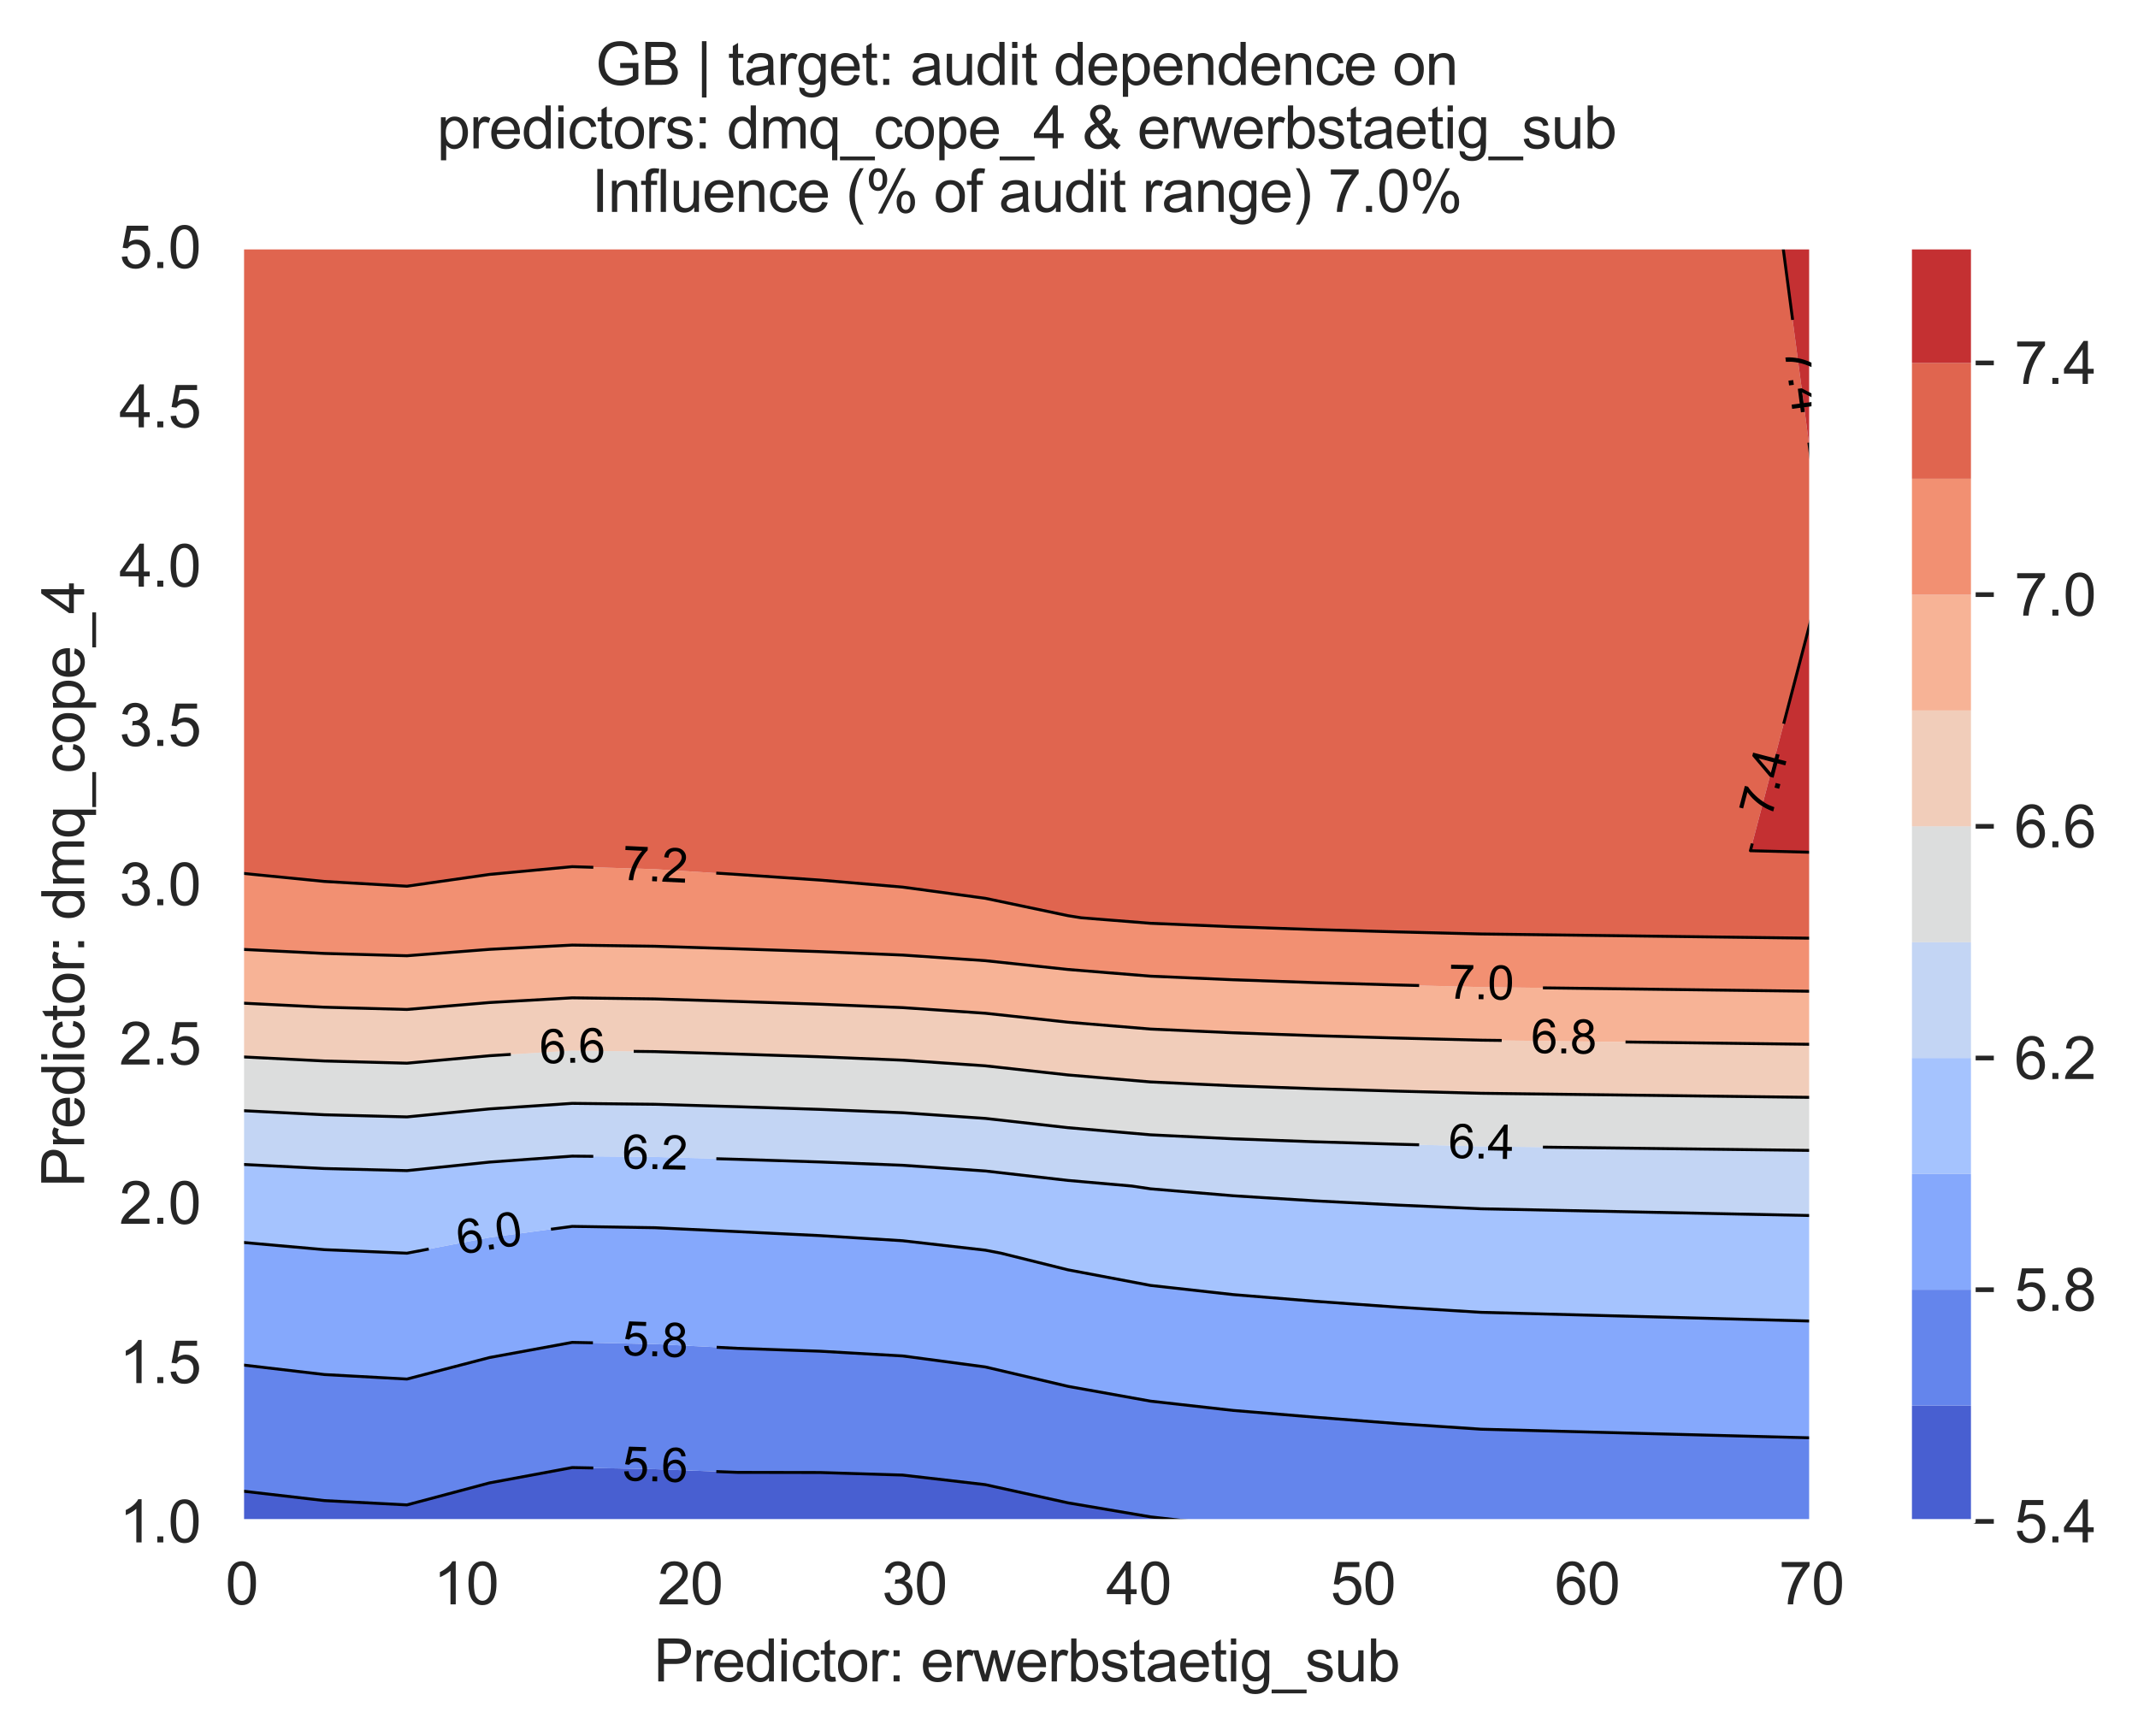 <?xml version="1.0" encoding="utf-8" standalone="no"?>
<!DOCTYPE svg PUBLIC "-//W3C//DTD SVG 1.1//EN"
  "http://www.w3.org/Graphics/SVG/1.1/DTD/svg11.dtd">
<svg xmlns:xlink="http://www.w3.org/1999/xlink" width="364.797pt" height="296.208pt" viewBox="0 0 364.797 296.208" xmlns="http://www.w3.org/2000/svg" version="1.1">
 <defs>
  <style type="text/css">*{stroke-linejoin: round; stroke-linecap: butt}</style>
 </defs>
 <g id="figure_1">
  <g id="patch_1">
   <path d="M 0 296.208 
L 364.797 296.208 
L 364.797 0 
L 0 0 
z
" style="fill: #ffffff"/>
  </g>
  <g id="axes_1">
   <g id="patch_2">
    <path d="M 41.245 259.6 
L 309.085 259.6 
L 309.085 42.16 
L 41.245 42.16 
z
" style="fill: #eaeaf2"/>
   </g>
   <g id="matplotlib.axis_1">
    <g id="xtick_1">
     <g id="line2d_1">
      <path d="M 41.245 259.6 
L 41.245 42.16 
" clip-path="url(#p0e43668c36)" style="fill: none; stroke: #ffffff; stroke-width: 0.8; stroke-linecap: round"/>
     </g>
     <g id="text_1">
      <!-- 0 -->
      <g style="fill: #262626" transform="translate(38.465 273.758)scale(0.1 -0.1)">
       <defs>
        <path id="ArialMT-30" d="M 266 2259 
Q 266 3072 433 3567 
Q 600 4063 929 4331 
Q 1259 4600 1759 4600 
Q 2128 4600 2406 4451 
Q 2684 4303 2865 4023 
Q 3047 3744 3150 3342 
Q 3253 2941 3253 2259 
Q 3253 1453 3087 958 
Q 2922 463 2592 192 
Q 2263 -78 1759 -78 
Q 1097 -78 719 397 
Q 266 969 266 2259 
z
M 844 2259 
Q 844 1131 1108 757 
Q 1372 384 1759 384 
Q 2147 384 2411 759 
Q 2675 1134 2675 2259 
Q 2675 3391 2411 3762 
Q 2147 4134 1753 4134 
Q 1366 4134 1134 3806 
Q 844 3388 844 2259 
z
" transform="scale(0.016)"/>
       </defs>
       <use xlink:href="#ArialMT-30"/>
      </g>
     </g>
    </g>
    <g id="xtick_2">
     <g id="line2d_2">
      <path d="M 79.508 259.6 
L 79.508 42.16 
" clip-path="url(#p0e43668c36)" style="fill: none; stroke: #ffffff; stroke-width: 0.8; stroke-linecap: round"/>
     </g>
     <g id="text_2">
      <!-- 10 -->
      <g style="fill: #262626" transform="translate(73.947 273.758)scale(0.1 -0.1)">
       <defs>
        <path id="ArialMT-31" d="M 2384 0 
L 1822 0 
L 1822 3584 
Q 1619 3391 1289 3197 
Q 959 3003 697 2906 
L 697 3450 
Q 1169 3672 1522 3987 
Q 1875 4303 2022 4600 
L 2384 4600 
L 2384 0 
z
" transform="scale(0.016)"/>
       </defs>
       <use xlink:href="#ArialMT-31"/>
       <use xlink:href="#ArialMT-30" x="55.615"/>
      </g>
     </g>
    </g>
    <g id="xtick_3">
     <g id="line2d_3">
      <path d="M 117.771 259.6 
L 117.771 42.16 
" clip-path="url(#p0e43668c36)" style="fill: none; stroke: #ffffff; stroke-width: 0.8; stroke-linecap: round"/>
     </g>
     <g id="text_3">
      <!-- 20 -->
      <g style="fill: #262626" transform="translate(112.21 273.758)scale(0.1 -0.1)">
       <defs>
        <path id="ArialMT-32" d="M 3222 541 
L 3222 0 
L 194 0 
Q 188 203 259 391 
Q 375 700 629 1000 
Q 884 1300 1366 1694 
Q 2113 2306 2375 2664 
Q 2638 3022 2638 3341 
Q 2638 3675 2398 3904 
Q 2159 4134 1775 4134 
Q 1369 4134 1125 3890 
Q 881 3647 878 3216 
L 300 3275 
Q 359 3922 746 4261 
Q 1134 4600 1788 4600 
Q 2447 4600 2831 4234 
Q 3216 3869 3216 3328 
Q 3216 3053 3103 2787 
Q 2991 2522 2730 2228 
Q 2469 1934 1863 1422 
Q 1356 997 1212 845 
Q 1069 694 975 541 
L 3222 541 
z
" transform="scale(0.016)"/>
       </defs>
       <use xlink:href="#ArialMT-32"/>
       <use xlink:href="#ArialMT-30" x="55.615"/>
      </g>
     </g>
    </g>
    <g id="xtick_4">
     <g id="line2d_4">
      <path d="M 156.034 259.6 
L 156.034 42.16 
" clip-path="url(#p0e43668c36)" style="fill: none; stroke: #ffffff; stroke-width: 0.8; stroke-linecap: round"/>
     </g>
     <g id="text_4">
      <!-- 30 -->
      <g style="fill: #262626" transform="translate(150.473 273.758)scale(0.1 -0.1)">
       <defs>
        <path id="ArialMT-33" d="M 269 1209 
L 831 1284 
Q 928 806 1161 595 
Q 1394 384 1728 384 
Q 2125 384 2398 659 
Q 2672 934 2672 1341 
Q 2672 1728 2419 1979 
Q 2166 2231 1775 2231 
Q 1616 2231 1378 2169 
L 1441 2663 
Q 1497 2656 1531 2656 
Q 1891 2656 2178 2843 
Q 2466 3031 2466 3422 
Q 2466 3731 2256 3934 
Q 2047 4138 1716 4138 
Q 1388 4138 1169 3931 
Q 950 3725 888 3313 
L 325 3413 
Q 428 3978 793 4289 
Q 1159 4600 1703 4600 
Q 2078 4600 2393 4439 
Q 2709 4278 2876 4000 
Q 3044 3722 3044 3409 
Q 3044 3113 2884 2869 
Q 2725 2625 2413 2481 
Q 2819 2388 3044 2092 
Q 3269 1797 3269 1353 
Q 3269 753 2831 336 
Q 2394 -81 1725 -81 
Q 1122 -81 723 278 
Q 325 638 269 1209 
z
" transform="scale(0.016)"/>
       </defs>
       <use xlink:href="#ArialMT-33"/>
       <use xlink:href="#ArialMT-30" x="55.615"/>
      </g>
     </g>
    </g>
    <g id="xtick_5">
     <g id="line2d_5">
      <path d="M 194.297 259.6 
L 194.297 42.16 
" clip-path="url(#p0e43668c36)" style="fill: none; stroke: #ffffff; stroke-width: 0.8; stroke-linecap: round"/>
     </g>
     <g id="text_5">
      <!-- 40 -->
      <g style="fill: #262626" transform="translate(188.736 273.758)scale(0.1 -0.1)">
       <defs>
        <path id="ArialMT-34" d="M 2069 0 
L 2069 1097 
L 81 1097 
L 81 1613 
L 2172 4581 
L 2631 4581 
L 2631 1613 
L 3250 1613 
L 3250 1097 
L 2631 1097 
L 2631 0 
L 2069 0 
z
M 2069 1613 
L 2069 3678 
L 634 1613 
L 2069 1613 
z
" transform="scale(0.016)"/>
       </defs>
       <use xlink:href="#ArialMT-34"/>
       <use xlink:href="#ArialMT-30" x="55.615"/>
      </g>
     </g>
    </g>
    <g id="xtick_6">
     <g id="line2d_6">
      <path d="M 232.56 259.6 
L 232.56 42.16 
" clip-path="url(#p0e43668c36)" style="fill: none; stroke: #ffffff; stroke-width: 0.8; stroke-linecap: round"/>
     </g>
     <g id="text_6">
      <!-- 50 -->
      <g style="fill: #262626" transform="translate(226.999 273.758)scale(0.1 -0.1)">
       <defs>
        <path id="ArialMT-35" d="M 266 1200 
L 856 1250 
Q 922 819 1161 601 
Q 1400 384 1738 384 
Q 2144 384 2425 690 
Q 2706 997 2706 1503 
Q 2706 1984 2436 2262 
Q 2166 2541 1728 2541 
Q 1456 2541 1237 2417 
Q 1019 2294 894 2097 
L 366 2166 
L 809 4519 
L 3088 4519 
L 3088 3981 
L 1259 3981 
L 1013 2750 
Q 1425 3038 1878 3038 
Q 2478 3038 2890 2622 
Q 3303 2206 3303 1553 
Q 3303 931 2941 478 
Q 2500 -78 1738 -78 
Q 1113 -78 717 272 
Q 322 622 266 1200 
z
" transform="scale(0.016)"/>
       </defs>
       <use xlink:href="#ArialMT-35"/>
       <use xlink:href="#ArialMT-30" x="55.615"/>
      </g>
     </g>
    </g>
    <g id="xtick_7">
     <g id="line2d_7">
      <path d="M 270.822 259.6 
L 270.822 42.16 
" clip-path="url(#p0e43668c36)" style="fill: none; stroke: #ffffff; stroke-width: 0.8; stroke-linecap: round"/>
     </g>
     <g id="text_7">
      <!-- 60 -->
      <g style="fill: #262626" transform="translate(265.262 273.758)scale(0.1 -0.1)">
       <defs>
        <path id="ArialMT-36" d="M 3184 3459 
L 2625 3416 
Q 2550 3747 2413 3897 
Q 2184 4138 1850 4138 
Q 1581 4138 1378 3988 
Q 1113 3794 959 3422 
Q 806 3050 800 2363 
Q 1003 2672 1297 2822 
Q 1591 2972 1913 2972 
Q 2475 2972 2870 2558 
Q 3266 2144 3266 1488 
Q 3266 1056 3080 686 
Q 2894 316 2569 119 
Q 2244 -78 1831 -78 
Q 1128 -78 684 439 
Q 241 956 241 2144 
Q 241 3472 731 4075 
Q 1159 4600 1884 4600 
Q 2425 4600 2770 4297 
Q 3116 3994 3184 3459 
z
M 888 1484 
Q 888 1194 1011 928 
Q 1134 663 1356 523 
Q 1578 384 1822 384 
Q 2178 384 2434 671 
Q 2691 959 2691 1453 
Q 2691 1928 2437 2201 
Q 2184 2475 1800 2475 
Q 1419 2475 1153 2201 
Q 888 1928 888 1484 
z
" transform="scale(0.016)"/>
       </defs>
       <use xlink:href="#ArialMT-36"/>
       <use xlink:href="#ArialMT-30" x="55.615"/>
      </g>
     </g>
    </g>
    <g id="xtick_8">
     <g id="line2d_8">
      <path d="M 309.085 259.6 
L 309.085 42.16 
" clip-path="url(#p0e43668c36)" style="fill: none; stroke: #ffffff; stroke-width: 0.8; stroke-linecap: round"/>
     </g>
     <g id="text_8">
      <!-- 70 -->
      <g style="fill: #262626" transform="translate(303.524 273.758)scale(0.1 -0.1)">
       <defs>
        <path id="ArialMT-37" d="M 303 3981 
L 303 4522 
L 3269 4522 
L 3269 4084 
Q 2831 3619 2401 2847 
Q 1972 2075 1738 1259 
Q 1569 684 1522 0 
L 944 0 
Q 953 541 1156 1306 
Q 1359 2072 1739 2783 
Q 2119 3494 2547 3981 
L 303 3981 
z
" transform="scale(0.016)"/>
       </defs>
       <use xlink:href="#ArialMT-37"/>
       <use xlink:href="#ArialMT-30" x="55.615"/>
      </g>
     </g>
    </g>
    <g id="text_9">
     <!-- Predictor: erwerbstaetig_sub -->
     <g style="fill: #262626" transform="translate(111.527 286.903)scale(0.1 -0.1)">
      <defs>
       <path id="ArialMT-50" d="M 494 0 
L 494 4581 
L 2222 4581 
Q 2678 4581 2919 4538 
Q 3256 4481 3484 4323 
Q 3713 4166 3852 3881 
Q 3991 3597 3991 3256 
Q 3991 2672 3619 2267 
Q 3247 1863 2275 1863 
L 1100 1863 
L 1100 0 
L 494 0 
z
M 1100 2403 
L 2284 2403 
Q 2872 2403 3119 2622 
Q 3366 2841 3366 3238 
Q 3366 3525 3220 3729 
Q 3075 3934 2838 4000 
Q 2684 4041 2272 4041 
L 1100 4041 
L 1100 2403 
z
" transform="scale(0.016)"/>
       <path id="ArialMT-72" d="M 416 0 
L 416 3319 
L 922 3319 
L 922 2816 
Q 1116 3169 1280 3281 
Q 1444 3394 1641 3394 
Q 1925 3394 2219 3213 
L 2025 2691 
Q 1819 2813 1613 2813 
Q 1428 2813 1281 2702 
Q 1134 2591 1072 2394 
Q 978 2094 978 1738 
L 978 0 
L 416 0 
z
" transform="scale(0.016)"/>
       <path id="ArialMT-65" d="M 2694 1069 
L 3275 997 
Q 3138 488 2766 206 
Q 2394 -75 1816 -75 
Q 1088 -75 661 373 
Q 234 822 234 1631 
Q 234 2469 665 2931 
Q 1097 3394 1784 3394 
Q 2450 3394 2872 2941 
Q 3294 2488 3294 1666 
Q 3294 1616 3291 1516 
L 816 1516 
Q 847 969 1125 678 
Q 1403 388 1819 388 
Q 2128 388 2347 550 
Q 2566 713 2694 1069 
z
M 847 1978 
L 2700 1978 
Q 2663 2397 2488 2606 
Q 2219 2931 1791 2931 
Q 1403 2931 1139 2672 
Q 875 2413 847 1978 
z
" transform="scale(0.016)"/>
       <path id="ArialMT-64" d="M 2575 0 
L 2575 419 
Q 2259 -75 1647 -75 
Q 1250 -75 917 144 
Q 584 363 401 755 
Q 219 1147 219 1656 
Q 219 2153 384 2558 
Q 550 2963 881 3178 
Q 1213 3394 1622 3394 
Q 1922 3394 2156 3267 
Q 2391 3141 2538 2938 
L 2538 4581 
L 3097 4581 
L 3097 0 
L 2575 0 
z
M 797 1656 
Q 797 1019 1065 703 
Q 1334 388 1700 388 
Q 2069 388 2326 689 
Q 2584 991 2584 1609 
Q 2584 2291 2321 2609 
Q 2059 2928 1675 2928 
Q 1300 2928 1048 2622 
Q 797 2316 797 1656 
z
" transform="scale(0.016)"/>
       <path id="ArialMT-69" d="M 425 3934 
L 425 4581 
L 988 4581 
L 988 3934 
L 425 3934 
z
M 425 0 
L 425 3319 
L 988 3319 
L 988 0 
L 425 0 
z
" transform="scale(0.016)"/>
       <path id="ArialMT-63" d="M 2588 1216 
L 3141 1144 
Q 3050 572 2676 248 
Q 2303 -75 1759 -75 
Q 1078 -75 664 370 
Q 250 816 250 1647 
Q 250 2184 428 2587 
Q 606 2991 970 3192 
Q 1334 3394 1763 3394 
Q 2303 3394 2647 3120 
Q 2991 2847 3088 2344 
L 2541 2259 
Q 2463 2594 2264 2762 
Q 2066 2931 1784 2931 
Q 1359 2931 1093 2626 
Q 828 2322 828 1663 
Q 828 994 1084 691 
Q 1341 388 1753 388 
Q 2084 388 2306 591 
Q 2528 794 2588 1216 
z
" transform="scale(0.016)"/>
       <path id="ArialMT-74" d="M 1650 503 
L 1731 6 
Q 1494 -44 1306 -44 
Q 1000 -44 831 53 
Q 663 150 594 308 
Q 525 466 525 972 
L 525 2881 
L 113 2881 
L 113 3319 
L 525 3319 
L 525 4141 
L 1084 4478 
L 1084 3319 
L 1650 3319 
L 1650 2881 
L 1084 2881 
L 1084 941 
Q 1084 700 1114 631 
Q 1144 563 1211 522 
Q 1278 481 1403 481 
Q 1497 481 1650 503 
z
" transform="scale(0.016)"/>
       <path id="ArialMT-6f" d="M 213 1659 
Q 213 2581 725 3025 
Q 1153 3394 1769 3394 
Q 2453 3394 2887 2945 
Q 3322 2497 3322 1706 
Q 3322 1066 3130 698 
Q 2938 331 2570 128 
Q 2203 -75 1769 -75 
Q 1072 -75 642 372 
Q 213 819 213 1659 
z
M 791 1659 
Q 791 1022 1069 705 
Q 1347 388 1769 388 
Q 2188 388 2466 706 
Q 2744 1025 2744 1678 
Q 2744 2294 2464 2611 
Q 2184 2928 1769 2928 
Q 1347 2928 1069 2612 
Q 791 2297 791 1659 
z
" transform="scale(0.016)"/>
       <path id="ArialMT-3a" d="M 578 2678 
L 578 3319 
L 1219 3319 
L 1219 2678 
L 578 2678 
z
M 578 0 
L 578 641 
L 1219 641 
L 1219 0 
L 578 0 
z
" transform="scale(0.016)"/>
       <path id="ArialMT-20" transform="scale(0.016)"/>
       <path id="ArialMT-77" d="M 1034 0 
L 19 3319 
L 600 3319 
L 1128 1403 
L 1325 691 
Q 1338 744 1497 1375 
L 2025 3319 
L 2603 3319 
L 3100 1394 
L 3266 759 
L 3456 1400 
L 4025 3319 
L 4572 3319 
L 3534 0 
L 2950 0 
L 2422 1988 
L 2294 2553 
L 1622 0 
L 1034 0 
z
" transform="scale(0.016)"/>
       <path id="ArialMT-62" d="M 941 0 
L 419 0 
L 419 4581 
L 981 4581 
L 981 2947 
Q 1338 3394 1891 3394 
Q 2197 3394 2470 3270 
Q 2744 3147 2920 2923 
Q 3097 2700 3197 2384 
Q 3297 2069 3297 1709 
Q 3297 856 2875 390 
Q 2453 -75 1863 -75 
Q 1275 -75 941 416 
L 941 0 
z
M 934 1684 
Q 934 1088 1097 822 
Q 1363 388 1816 388 
Q 2184 388 2453 708 
Q 2722 1028 2722 1663 
Q 2722 2313 2464 2622 
Q 2206 2931 1841 2931 
Q 1472 2931 1203 2611 
Q 934 2291 934 1684 
z
" transform="scale(0.016)"/>
       <path id="ArialMT-73" d="M 197 991 
L 753 1078 
Q 800 744 1014 566 
Q 1228 388 1613 388 
Q 2000 388 2187 545 
Q 2375 703 2375 916 
Q 2375 1106 2209 1216 
Q 2094 1291 1634 1406 
Q 1016 1563 777 1677 
Q 538 1791 414 1992 
Q 291 2194 291 2438 
Q 291 2659 392 2848 
Q 494 3038 669 3163 
Q 800 3259 1026 3326 
Q 1253 3394 1513 3394 
Q 1903 3394 2198 3281 
Q 2494 3169 2634 2976 
Q 2775 2784 2828 2463 
L 2278 2388 
Q 2241 2644 2061 2787 
Q 1881 2931 1553 2931 
Q 1166 2931 1000 2803 
Q 834 2675 834 2503 
Q 834 2394 903 2306 
Q 972 2216 1119 2156 
Q 1203 2125 1616 2013 
Q 2213 1853 2448 1751 
Q 2684 1650 2818 1456 
Q 2953 1263 2953 975 
Q 2953 694 2789 445 
Q 2625 197 2315 61 
Q 2006 -75 1616 -75 
Q 969 -75 630 194 
Q 291 463 197 991 
z
" transform="scale(0.016)"/>
       <path id="ArialMT-61" d="M 2588 409 
Q 2275 144 1986 34 
Q 1697 -75 1366 -75 
Q 819 -75 525 192 
Q 231 459 231 875 
Q 231 1119 342 1320 
Q 453 1522 633 1644 
Q 813 1766 1038 1828 
Q 1203 1872 1538 1913 
Q 2219 1994 2541 2106 
Q 2544 2222 2544 2253 
Q 2544 2597 2384 2738 
Q 2169 2928 1744 2928 
Q 1347 2928 1158 2789 
Q 969 2650 878 2297 
L 328 2372 
Q 403 2725 575 2942 
Q 747 3159 1072 3276 
Q 1397 3394 1825 3394 
Q 2250 3394 2515 3294 
Q 2781 3194 2906 3042 
Q 3031 2891 3081 2659 
Q 3109 2516 3109 2141 
L 3109 1391 
Q 3109 606 3145 398 
Q 3181 191 3288 0 
L 2700 0 
Q 2613 175 2588 409 
z
M 2541 1666 
Q 2234 1541 1622 1453 
Q 1275 1403 1131 1340 
Q 988 1278 909 1158 
Q 831 1038 831 891 
Q 831 666 1001 516 
Q 1172 366 1500 366 
Q 1825 366 2078 508 
Q 2331 650 2450 897 
Q 2541 1088 2541 1459 
L 2541 1666 
z
" transform="scale(0.016)"/>
       <path id="ArialMT-67" d="M 319 -275 
L 866 -356 
Q 900 -609 1056 -725 
Q 1266 -881 1628 -881 
Q 2019 -881 2231 -725 
Q 2444 -569 2519 -288 
Q 2563 -116 2559 434 
Q 2191 0 1641 0 
Q 956 0 581 494 
Q 206 988 206 1678 
Q 206 2153 378 2554 
Q 550 2956 876 3175 
Q 1203 3394 1644 3394 
Q 2231 3394 2613 2919 
L 2613 3319 
L 3131 3319 
L 3131 450 
Q 3131 -325 2973 -648 
Q 2816 -972 2473 -1159 
Q 2131 -1347 1631 -1347 
Q 1038 -1347 672 -1080 
Q 306 -813 319 -275 
z
M 784 1719 
Q 784 1066 1043 766 
Q 1303 466 1694 466 
Q 2081 466 2343 764 
Q 2606 1063 2606 1700 
Q 2606 2309 2336 2618 
Q 2066 2928 1684 2928 
Q 1309 2928 1046 2623 
Q 784 2319 784 1719 
z
" transform="scale(0.016)"/>
       <path id="ArialMT-5f" d="M -97 -1272 
L -97 -866 
L 3631 -866 
L 3631 -1272 
L -97 -1272 
z
" transform="scale(0.016)"/>
       <path id="ArialMT-75" d="M 2597 0 
L 2597 488 
Q 2209 -75 1544 -75 
Q 1250 -75 995 37 
Q 741 150 617 320 
Q 494 491 444 738 
Q 409 903 409 1263 
L 409 3319 
L 972 3319 
L 972 1478 
Q 972 1038 1006 884 
Q 1059 663 1231 536 
Q 1403 409 1656 409 
Q 1909 409 2131 539 
Q 2353 669 2445 892 
Q 2538 1116 2538 1541 
L 2538 3319 
L 3100 3319 
L 3100 0 
L 2597 0 
z
" transform="scale(0.016)"/>
      </defs>
      <use xlink:href="#ArialMT-50"/>
      <use xlink:href="#ArialMT-72" x="66.699"/>
      <use xlink:href="#ArialMT-65" x="100"/>
      <use xlink:href="#ArialMT-64" x="155.615"/>
      <use xlink:href="#ArialMT-69" x="211.23"/>
      <use xlink:href="#ArialMT-63" x="233.447"/>
      <use xlink:href="#ArialMT-74" x="283.447"/>
      <use xlink:href="#ArialMT-6f" x="311.23"/>
      <use xlink:href="#ArialMT-72" x="366.846"/>
      <use xlink:href="#ArialMT-3a" x="400.146"/>
      <use xlink:href="#ArialMT-20" x="427.93"/>
      <use xlink:href="#ArialMT-65" x="455.713"/>
      <use xlink:href="#ArialMT-72" x="511.328"/>
      <use xlink:href="#ArialMT-77" x="544.629"/>
      <use xlink:href="#ArialMT-65" x="616.846"/>
      <use xlink:href="#ArialMT-72" x="672.461"/>
      <use xlink:href="#ArialMT-62" x="705.762"/>
      <use xlink:href="#ArialMT-73" x="761.377"/>
      <use xlink:href="#ArialMT-74" x="811.377"/>
      <use xlink:href="#ArialMT-61" x="839.16"/>
      <use xlink:href="#ArialMT-65" x="894.775"/>
      <use xlink:href="#ArialMT-74" x="950.391"/>
      <use xlink:href="#ArialMT-69" x="978.174"/>
      <use xlink:href="#ArialMT-67" x="1000.391"/>
      <use xlink:href="#ArialMT-5f" x="1056.006"/>
      <use xlink:href="#ArialMT-73" x="1111.621"/>
      <use xlink:href="#ArialMT-75" x="1161.621"/>
      <use xlink:href="#ArialMT-62" x="1217.236"/>
     </g>
    </g>
   </g>
   <g id="matplotlib.axis_2">
    <g id="ytick_1">
     <g id="line2d_9">
      <path d="M 41.245 259.6 
L 309.085 259.6 
" clip-path="url(#p0e43668c36)" style="fill: none; stroke: #ffffff; stroke-width: 0.8; stroke-linecap: round"/>
     </g>
     <g id="text_10">
      <!-- 1.0 -->
      <g style="fill: #262626" transform="translate(20.345 263.179)scale(0.1 -0.1)">
       <defs>
        <path id="ArialMT-2e" d="M 581 0 
L 581 641 
L 1222 641 
L 1222 0 
L 581 0 
z
" transform="scale(0.016)"/>
       </defs>
       <use xlink:href="#ArialMT-31"/>
       <use xlink:href="#ArialMT-2e" x="55.615"/>
       <use xlink:href="#ArialMT-30" x="83.398"/>
      </g>
     </g>
    </g>
    <g id="ytick_2">
     <g id="line2d_10">
      <path d="M 41.245 232.42 
L 309.085 232.42 
" clip-path="url(#p0e43668c36)" style="fill: none; stroke: #ffffff; stroke-width: 0.8; stroke-linecap: round"/>
     </g>
     <g id="text_11">
      <!-- 1.5 -->
      <g style="fill: #262626" transform="translate(20.345 235.999)scale(0.1 -0.1)">
       <use xlink:href="#ArialMT-31"/>
       <use xlink:href="#ArialMT-2e" x="55.615"/>
       <use xlink:href="#ArialMT-35" x="83.398"/>
      </g>
     </g>
    </g>
    <g id="ytick_3">
     <g id="line2d_11">
      <path d="M 41.245 205.24 
L 309.085 205.24 
" clip-path="url(#p0e43668c36)" style="fill: none; stroke: #ffffff; stroke-width: 0.8; stroke-linecap: round"/>
     </g>
     <g id="text_12">
      <!-- 2.0 -->
      <g style="fill: #262626" transform="translate(20.345 208.819)scale(0.1 -0.1)">
       <use xlink:href="#ArialMT-32"/>
       <use xlink:href="#ArialMT-2e" x="55.615"/>
       <use xlink:href="#ArialMT-30" x="83.398"/>
      </g>
     </g>
    </g>
    <g id="ytick_4">
     <g id="line2d_12">
      <path d="M 41.245 178.06 
L 309.085 178.06 
" clip-path="url(#p0e43668c36)" style="fill: none; stroke: #ffffff; stroke-width: 0.8; stroke-linecap: round"/>
     </g>
     <g id="text_13">
      <!-- 2.5 -->
      <g style="fill: #262626" transform="translate(20.345 181.639)scale(0.1 -0.1)">
       <use xlink:href="#ArialMT-32"/>
       <use xlink:href="#ArialMT-2e" x="55.615"/>
       <use xlink:href="#ArialMT-35" x="83.398"/>
      </g>
     </g>
    </g>
    <g id="ytick_5">
     <g id="line2d_13">
      <path d="M 41.245 150.88 
L 309.085 150.88 
" clip-path="url(#p0e43668c36)" style="fill: none; stroke: #ffffff; stroke-width: 0.8; stroke-linecap: round"/>
     </g>
     <g id="text_14">
      <!-- 3.0 -->
      <g style="fill: #262626" transform="translate(20.345 154.459)scale(0.1 -0.1)">
       <use xlink:href="#ArialMT-33"/>
       <use xlink:href="#ArialMT-2e" x="55.615"/>
       <use xlink:href="#ArialMT-30" x="83.398"/>
      </g>
     </g>
    </g>
    <g id="ytick_6">
     <g id="line2d_14">
      <path d="M 41.245 123.7 
L 309.085 123.7 
" clip-path="url(#p0e43668c36)" style="fill: none; stroke: #ffffff; stroke-width: 0.8; stroke-linecap: round"/>
     </g>
     <g id="text_15">
      <!-- 3.5 -->
      <g style="fill: #262626" transform="translate(20.345 127.279)scale(0.1 -0.1)">
       <use xlink:href="#ArialMT-33"/>
       <use xlink:href="#ArialMT-2e" x="55.615"/>
       <use xlink:href="#ArialMT-35" x="83.398"/>
      </g>
     </g>
    </g>
    <g id="ytick_7">
     <g id="line2d_15">
      <path d="M 41.245 96.52 
L 309.085 96.52 
" clip-path="url(#p0e43668c36)" style="fill: none; stroke: #ffffff; stroke-width: 0.8; stroke-linecap: round"/>
     </g>
     <g id="text_16">
      <!-- 4.0 -->
      <g style="fill: #262626" transform="translate(20.345 100.099)scale(0.1 -0.1)">
       <use xlink:href="#ArialMT-34"/>
       <use xlink:href="#ArialMT-2e" x="55.615"/>
       <use xlink:href="#ArialMT-30" x="83.398"/>
      </g>
     </g>
    </g>
    <g id="ytick_8">
     <g id="line2d_16">
      <path d="M 41.245 69.34 
L 309.085 69.34 
" clip-path="url(#p0e43668c36)" style="fill: none; stroke: #ffffff; stroke-width: 0.8; stroke-linecap: round"/>
     </g>
     <g id="text_17">
      <!-- 4.5 -->
      <g style="fill: #262626" transform="translate(20.345 72.919)scale(0.1 -0.1)">
       <use xlink:href="#ArialMT-34"/>
       <use xlink:href="#ArialMT-2e" x="55.615"/>
       <use xlink:href="#ArialMT-35" x="83.398"/>
      </g>
     </g>
    </g>
    <g id="ytick_9">
     <g id="line2d_17">
      <path d="M 41.245 42.16 
L 309.085 42.16 
" clip-path="url(#p0e43668c36)" style="fill: none; stroke: #ffffff; stroke-width: 0.8; stroke-linecap: round"/>
     </g>
     <g id="text_18">
      <!-- 5.0 -->
      <g style="fill: #262626" transform="translate(20.345 45.739)scale(0.1 -0.1)">
       <use xlink:href="#ArialMT-35"/>
       <use xlink:href="#ArialMT-2e" x="55.615"/>
       <use xlink:href="#ArialMT-30" x="83.398"/>
      </g>
     </g>
    </g>
    <g id="text_19">
     <!-- Predictor: dmq_cope_4 -->
     <g style="fill: #262626" transform="translate(14.358 202.573)rotate(-90)scale(0.1 -0.1)">
      <defs>
       <path id="ArialMT-6d" d="M 422 0 
L 422 3319 
L 925 3319 
L 925 2853 
Q 1081 3097 1340 3245 
Q 1600 3394 1931 3394 
Q 2300 3394 2536 3241 
Q 2772 3088 2869 2813 
Q 3263 3394 3894 3394 
Q 4388 3394 4653 3120 
Q 4919 2847 4919 2278 
L 4919 0 
L 4359 0 
L 4359 2091 
Q 4359 2428 4304 2576 
Q 4250 2725 4106 2815 
Q 3963 2906 3769 2906 
Q 3419 2906 3187 2673 
Q 2956 2441 2956 1928 
L 2956 0 
L 2394 0 
L 2394 2156 
Q 2394 2531 2256 2718 
Q 2119 2906 1806 2906 
Q 1569 2906 1367 2781 
Q 1166 2656 1075 2415 
Q 984 2175 984 1722 
L 984 0 
L 422 0 
z
" transform="scale(0.016)"/>
       <path id="ArialMT-71" d="M 2538 -1272 
L 2538 353 
Q 2406 169 2170 47 
Q 1934 -75 1669 -75 
Q 1078 -75 651 397 
Q 225 869 225 1691 
Q 225 2191 398 2587 
Q 572 2984 901 3189 
Q 1231 3394 1625 3394 
Q 2241 3394 2594 2875 
L 2594 3319 
L 3100 3319 
L 3100 -1272 
L 2538 -1272 
z
M 803 1669 
Q 803 1028 1072 708 
Q 1341 388 1716 388 
Q 2075 388 2334 692 
Q 2594 997 2594 1619 
Q 2594 2281 2320 2615 
Q 2047 2950 1678 2950 
Q 1313 2950 1058 2639 
Q 803 2328 803 1669 
z
" transform="scale(0.016)"/>
       <path id="ArialMT-70" d="M 422 -1272 
L 422 3319 
L 934 3319 
L 934 2888 
Q 1116 3141 1344 3267 
Q 1572 3394 1897 3394 
Q 2322 3394 2647 3175 
Q 2972 2956 3137 2557 
Q 3303 2159 3303 1684 
Q 3303 1175 3120 767 
Q 2938 359 2589 142 
Q 2241 -75 1856 -75 
Q 1575 -75 1351 44 
Q 1128 163 984 344 
L 984 -1272 
L 422 -1272 
z
M 931 1641 
Q 931 1000 1190 694 
Q 1450 388 1819 388 
Q 2194 388 2461 705 
Q 2728 1022 2728 1688 
Q 2728 2322 2467 2637 
Q 2206 2953 1844 2953 
Q 1484 2953 1207 2617 
Q 931 2281 931 1641 
z
" transform="scale(0.016)"/>
      </defs>
      <use xlink:href="#ArialMT-50"/>
      <use xlink:href="#ArialMT-72" x="66.699"/>
      <use xlink:href="#ArialMT-65" x="100"/>
      <use xlink:href="#ArialMT-64" x="155.615"/>
      <use xlink:href="#ArialMT-69" x="211.23"/>
      <use xlink:href="#ArialMT-63" x="233.447"/>
      <use xlink:href="#ArialMT-74" x="283.447"/>
      <use xlink:href="#ArialMT-6f" x="311.23"/>
      <use xlink:href="#ArialMT-72" x="366.846"/>
      <use xlink:href="#ArialMT-3a" x="400.146"/>
      <use xlink:href="#ArialMT-20" x="427.93"/>
      <use xlink:href="#ArialMT-64" x="455.713"/>
      <use xlink:href="#ArialMT-6d" x="511.328"/>
      <use xlink:href="#ArialMT-71" x="594.629"/>
      <use xlink:href="#ArialMT-5f" x="650.244"/>
      <use xlink:href="#ArialMT-63" x="705.859"/>
      <use xlink:href="#ArialMT-6f" x="755.859"/>
      <use xlink:href="#ArialMT-70" x="811.475"/>
      <use xlink:href="#ArialMT-65" x="867.09"/>
      <use xlink:href="#ArialMT-5f" x="922.705"/>
      <use xlink:href="#ArialMT-34" x="978.32"/>
     </g>
    </g>
   </g>
   <g id="PathCollection_1">
    <path d="M 55.342 259.6 
L 69.439 259.6 
L 83.536 259.6 
L 97.633 259.6 
L 111.73 259.6 
L 125.826 259.6 
L 139.923 259.6 
L 154.02 259.6 
L 168.117 259.6 
L 182.214 259.6 
L 196.311 259.6 
L 203.139 259.6 
L 196.311 258.824 
L 182.214 256.431 
L 168.117 253.327 
L 154.02 251.693 
L 139.923 251.256 
L 125.826 251.231 
L 111.73 250.687 
L 97.633 250.41 
L 83.536 253.026 
L 69.439 256.781 
L 55.342 256.047 
L 41.245 254.413 
L 41.245 259.6 
z
" clip-path="url(#p0e43668c36)" style="fill: #485fd1"/>
   </g>
   <g id="PathCollection_2">
    <path d="M 55.342 256.047 
L 69.439 256.781 
L 83.536 253.026 
L 97.633 250.41 
L 111.73 250.687 
L 125.826 251.231 
L 139.923 251.256 
L 154.02 251.693 
L 168.117 253.327 
L 182.214 256.431 
L 196.311 258.824 
L 203.139 259.6 
L 210.407 259.6 
L 224.504 259.6 
L 238.601 259.6 
L 252.698 259.6 
L 266.795 259.6 
L 280.892 259.6 
L 294.988 259.6 
L 309.085 259.6 
L 309.085 248.156 
L 309.085 245.345 
L 294.988 244.975 
L 280.892 244.605 
L 266.795 244.234 
L 252.698 243.864 
L 238.601 242.923 
L 224.504 241.829 
L 210.407 240.663 
L 196.311 239.079 
L 183.109 236.712 
L 182.214 236.55 
L 168.117 233.244 
L 154.02 231.367 
L 139.923 230.558 
L 125.826 230.067 
L 111.73 229.341 
L 97.633 229.052 
L 83.536 231.634 
L 69.439 235.308 
L 55.342 234.539 
L 41.245 232.887 
L 41.245 236.712 
L 41.245 248.156 
L 41.245 254.413 
z
" clip-path="url(#p0e43668c36)" style="fill: #6485ec"/>
   </g>
   <g id="PathCollection_3">
    <path d="M 196.311 239.079 
L 210.407 240.663 
L 224.504 241.829 
L 238.601 242.923 
L 252.698 243.864 
L 266.795 244.234 
L 280.892 244.605 
L 294.988 244.975 
L 309.085 245.345 
L 309.085 236.712 
L 309.085 225.415 
L 303.53 225.268 
L 294.988 225.042 
L 280.892 224.669 
L 266.795 224.296 
L 252.698 223.923 
L 238.601 223.053 
L 224.504 222.049 
L 210.407 220.899 
L 196.311 219.335 
L 182.214 216.67 
L 170.758 213.823 
L 168.117 213.317 
L 154.02 211.709 
L 139.923 210.835 
L 125.826 210.15 
L 111.73 209.485 
L 97.633 209.259 
L 83.536 211.15 
L 69.487 213.823 
L 69.439 213.836 
L 69.223 213.823 
L 55.342 213.23 
L 41.245 211.981 
L 41.245 213.823 
L 41.245 225.268 
L 41.245 232.887 
L 55.342 234.539 
L 69.439 235.308 
L 83.536 231.634 
L 97.633 229.052 
L 111.73 229.341 
L 125.826 230.067 
L 139.923 230.558 
L 154.02 231.367 
L 168.117 233.244 
L 182.214 236.55 
L 183.109 236.712 
z
" clip-path="url(#p0e43668c36)" style="fill: #85a8fc"/>
   </g>
   <g id="PathCollection_4">
    <path d="M 309.085 225.415 
L 309.085 225.268 
L 309.085 213.823 
L 309.085 207.411 
L 294.988 207.122 
L 280.892 206.833 
L 266.795 206.544 
L 252.698 206.254 
L 238.601 205.628 
L 224.504 204.91 
L 210.407 204.035 
L 196.311 202.85 
L 193.153 202.379 
L 182.214 201.415 
L 168.117 199.807 
L 154.02 198.832 
L 139.923 198.269 
L 125.826 197.816 
L 111.73 197.412 
L 97.633 197.272 
L 83.536 198.288 
L 69.439 199.744 
L 55.342 199.388 
L 41.245 198.676 
L 41.245 202.379 
L 41.245 211.981 
L 55.342 213.23 
L 69.223 213.823 
L 69.439 213.836 
L 69.487 213.823 
L 83.536 211.15 
L 97.633 209.259 
L 111.73 209.485 
L 125.826 210.15 
L 139.923 210.835 
L 154.02 211.709 
L 168.117 213.317 
L 170.758 213.823 
L 182.214 216.67 
L 196.311 219.335 
L 210.407 220.899 
L 224.504 222.049 
L 238.601 223.053 
L 252.698 223.923 
L 266.795 224.296 
L 280.892 224.669 
L 294.988 225.042 
L 303.53 225.268 
z
" clip-path="url(#p0e43668c36)" style="fill: #a5c3fe"/>
   </g>
   <g id="PathCollection_5">
    <path d="M 196.311 202.85 
L 210.407 204.035 
L 224.504 204.91 
L 238.601 205.628 
L 252.698 206.254 
L 266.795 206.544 
L 280.892 206.833 
L 294.988 207.122 
L 309.085 207.411 
L 309.085 202.379 
L 309.085 196.298 
L 294.988 196.126 
L 280.892 195.953 
L 266.795 195.781 
L 252.698 195.608 
L 238.601 195.245 
L 224.504 194.828 
L 210.407 194.316 
L 196.311 193.635 
L 182.214 192.417 
L 169.009 190.935 
L 168.117 190.835 
L 154.02 189.865 
L 139.923 189.296 
L 125.826 188.837 
L 111.73 188.424 
L 97.633 188.269 
L 83.536 189.213 
L 69.439 190.578 
L 55.342 190.212 
L 41.245 189.504 
L 41.245 190.935 
L 41.245 198.676 
L 55.342 199.388 
L 69.439 199.744 
L 83.536 198.288 
L 97.633 197.272 
L 111.73 197.412 
L 125.826 197.816 
L 139.923 198.269 
L 154.02 198.832 
L 168.117 199.807 
L 182.214 201.415 
L 193.153 202.379 
z
" clip-path="url(#p0e43668c36)" style="fill: #c3d5f4"/>
   </g>
   <g id="PathCollection_6">
    <path d="M 182.214 192.417 
L 196.311 193.635 
L 210.407 194.316 
L 224.504 194.828 
L 238.601 195.245 
L 252.698 195.608 
L 266.795 195.781 
L 280.892 195.953 
L 294.988 196.126 
L 309.085 196.298 
L 309.085 190.935 
L 309.085 187.246 
L 294.988 187.071 
L 280.892 186.896 
L 266.795 186.722 
L 252.698 186.547 
L 238.601 186.188 
L 224.504 185.776 
L 210.407 185.27 
L 196.311 184.612 
L 182.214 183.418 
L 168.117 181.864 
L 154.02 180.898 
L 139.923 180.322 
L 125.826 179.858 
L 113.559 179.491 
L 111.73 179.436 
L 97.633 179.266 
L 93.977 179.491 
L 83.536 180.138 
L 69.439 181.412 
L 55.342 181.037 
L 41.245 180.331 
L 41.245 189.504 
L 55.342 190.212 
L 69.439 190.578 
L 83.536 189.213 
L 97.633 188.269 
L 111.73 188.424 
L 125.826 188.837 
L 139.923 189.296 
L 154.02 189.865 
L 168.117 190.835 
L 169.009 190.935 
z
" clip-path="url(#p0e43668c36)" style="fill: #dcdddd"/>
   </g>
   <g id="PathCollection_7">
    <path d="M 55.342 181.037 
L 69.439 181.412 
L 83.536 180.138 
L 93.977 179.491 
L 97.633 179.266 
L 111.73 179.436 
L 113.559 179.491 
L 125.826 179.858 
L 139.923 180.322 
L 154.02 180.898 
L 168.117 181.864 
L 182.214 183.418 
L 196.311 184.612 
L 210.407 185.27 
L 224.504 185.776 
L 238.601 186.188 
L 252.698 186.547 
L 266.795 186.722 
L 280.892 186.896 
L 294.988 187.071 
L 309.085 187.246 
L 309.085 179.491 
L 309.085 178.193 
L 294.988 178.016 
L 280.892 177.84 
L 266.795 177.663 
L 252.698 177.486 
L 238.601 177.13 
L 224.504 176.724 
L 210.407 176.225 
L 196.311 175.588 
L 182.214 174.419 
L 168.117 172.892 
L 154.02 171.931 
L 139.923 171.348 
L 125.826 170.88 
L 111.73 170.448 
L 97.633 170.263 
L 83.536 171.063 
L 69.439 172.246 
L 55.342 171.861 
L 41.245 171.159 
L 41.245 179.491 
L 41.245 180.331 
z
" clip-path="url(#p0e43668c36)" style="fill: #f1cdba"/>
   </g>
   <g id="PathCollection_8">
    <path d="M 55.342 171.861 
L 69.439 172.246 
L 83.536 171.063 
L 97.633 170.263 
L 111.73 170.448 
L 125.826 170.88 
L 139.923 171.348 
L 154.02 171.931 
L 168.117 172.892 
L 182.214 174.419 
L 196.311 175.588 
L 210.407 176.225 
L 224.504 176.724 
L 238.601 177.13 
L 252.698 177.486 
L 266.795 177.663 
L 280.892 177.84 
L 294.988 178.016 
L 309.085 178.193 
L 309.085 169.14 
L 294.988 168.962 
L 280.892 168.783 
L 266.795 168.604 
L 252.698 168.425 
L 238.601 168.073 
L 237.681 168.047 
L 224.504 167.671 
L 210.407 167.179 
L 196.311 166.565 
L 182.214 165.421 
L 168.117 163.92 
L 154.02 162.964 
L 139.923 162.375 
L 125.826 161.901 
L 111.73 161.46 
L 97.633 161.261 
L 83.536 161.988 
L 69.439 163.081 
L 55.342 162.686 
L 41.245 161.987 
L 41.245 168.047 
L 41.245 171.159 
z
" clip-path="url(#p0e43668c36)" style="fill: #f7b396"/>
   </g>
   <g id="PathCollection_9">
    <path d="M 238.601 168.073 
L 252.698 168.425 
L 266.795 168.604 
L 280.892 168.783 
L 294.988 168.962 
L 309.085 169.14 
L 309.085 168.047 
L 309.085 160.087 
L 294.988 159.907 
L 280.892 159.726 
L 266.795 159.545 
L 252.698 159.364 
L 238.601 159.015 
L 224.504 158.619 
L 210.407 158.134 
L 196.311 157.542 
L 184.486 156.602 
L 182.214 156.241 
L 168.117 153.28 
L 154.02 151.368 
L 139.923 150.171 
L 125.826 149.209 
L 111.73 148.307 
L 97.633 147.881 
L 83.536 149.201 
L 69.439 151.214 
L 55.342 150.401 
L 41.245 149.005 
L 41.245 156.602 
L 41.245 161.987 
L 55.342 162.686 
L 69.439 163.081 
L 83.536 161.988 
L 97.633 161.261 
L 111.73 161.46 
L 125.826 161.901 
L 139.923 162.375 
L 154.02 162.964 
L 168.117 163.92 
L 182.214 165.421 
L 196.311 166.565 
L 210.407 167.179 
L 224.504 167.671 
L 237.681 168.047 
z
" clip-path="url(#p0e43668c36)" style="fill: #f29072"/>
   </g>
   <g id="PathCollection_10">
    <path d="M 196.311 157.542 
L 210.407 158.134 
L 224.504 158.619 
L 238.601 159.015 
L 252.698 159.364 
L 266.795 159.545 
L 280.892 159.726 
L 294.988 159.907 
L 309.085 160.087 
L 309.085 156.602 
L 309.085 145.429 
L 298.665 145.158 
L 301.664 133.714 
L 304.664 122.27 
L 307.663 110.826 
L 309.085 105.397 
L 309.085 99.381 
L 309.085 87.937 
L 309.085 78.92 
L 308.764 76.493 
L 307.252 65.049 
L 305.739 53.605 
L 304.227 42.16 
L 294.988 42.16 
L 280.892 42.16 
L 266.795 42.16 
L 252.698 42.16 
L 238.601 42.16 
L 224.504 42.16 
L 210.407 42.16 
L 196.311 42.16 
L 182.214 42.16 
L 168.117 42.16 
L 154.02 42.16 
L 139.923 42.16 
L 125.826 42.16 
L 111.73 42.16 
L 97.633 42.16 
L 83.536 42.16 
L 69.439 42.16 
L 55.342 42.16 
L 41.245 42.16 
L 41.245 53.605 
L 41.245 65.049 
L 41.245 76.493 
L 41.245 87.937 
L 41.245 99.381 
L 41.245 110.826 
L 41.245 122.27 
L 41.245 133.714 
L 41.245 145.158 
L 41.245 149.005 
L 55.342 150.401 
L 69.439 151.214 
L 83.536 149.201 
L 97.633 147.881 
L 111.73 148.307 
L 125.826 149.209 
L 139.923 150.171 
L 154.02 151.368 
L 168.117 153.28 
L 182.214 156.241 
L 184.486 156.602 
z
" clip-path="url(#p0e43668c36)" style="fill: #e0654f"/>
   </g>
   <g id="PathCollection_11">
    <path d="M 309.085 145.429 
L 309.085 145.158 
L 309.085 133.714 
L 309.085 122.27 
L 309.085 110.826 
L 309.085 105.397 
L 307.663 110.826 
L 304.664 122.27 
L 301.664 133.714 
L 298.665 145.158 
z
" clip-path="url(#p0e43668c36)" style="fill: #c43032"/>
    <path d="M 309.085 78.92 
L 309.085 76.493 
L 309.085 65.049 
L 309.085 53.605 
L 309.085 42.16 
L 304.227 42.16 
L 305.739 53.605 
L 307.252 65.049 
L 308.764 76.493 
z
" clip-path="url(#p0e43668c36)" style="fill: #c43032"/>
   </g>
   <g id="PathCollection_12"/>
   <g id="PathCollection_13">
    <path d="M 41.245 254.413 
L 55.342 256.047 
L 69.439 256.781 
L 83.536 253.026 
L 97.633 250.41 
L 101.232 250.481 
" clip-path="url(#p0e43668c36)" style="fill: none; stroke: #000000; stroke-width: 0.5"/>
    <path d="M 122.222 251.092 
L 125.826 251.231 
L 139.923 251.256 
L 154.02 251.693 
L 168.117 253.327 
L 182.214 256.431 
L 196.311 258.824 
L 203.139 259.6 
" clip-path="url(#p0e43668c36)" style="fill: none; stroke: #000000; stroke-width: 0.5"/>
   </g>
   <g id="PathCollection_14">
    <path d="M 41.245 232.887 
L 55.342 234.539 
L 69.439 235.308 
L 83.536 231.634 
L 97.633 229.052 
L 101.169 229.124 
" clip-path="url(#p0e43668c36)" style="fill: none; stroke: #000000; stroke-width: 0.5"/>
    <path d="M 122.278 229.884 
L 125.826 230.067 
L 139.923 230.558 
L 154.02 231.367 
L 168.117 233.244 
L 182.214 236.55 
L 183.109 236.712 
L 196.311 239.079 
L 210.407 240.663 
L 224.504 241.829 
L 238.601 242.923 
L 252.698 243.864 
L 266.795 244.234 
L 280.892 244.605 
L 294.988 244.975 
L 309.085 245.345 
" clip-path="url(#p0e43668c36)" style="fill: none; stroke: #000000; stroke-width: 0.5"/>
   </g>
   <g id="PathCollection_15">
    <path d="M 41.245 211.981 
L 55.342 213.23 
L 69.223 213.823 
L 69.439 213.836 
L 69.487 213.823 
L 73.16 213.125 
" clip-path="url(#p0e43668c36)" style="fill: none; stroke: #000000; stroke-width: 0.5"/>
    <path d="M 94.005 209.746 
L 97.633 209.259 
L 111.73 209.485 
L 125.826 210.15 
L 139.923 210.835 
L 154.02 211.709 
L 168.117 213.317 
L 170.758 213.823 
L 182.214 216.67 
L 196.311 219.335 
L 210.407 220.899 
L 224.504 222.049 
L 238.601 223.053 
L 252.698 223.923 
L 266.795 224.296 
L 280.892 224.669 
L 294.988 225.042 
L 303.53 225.268 
L 309.085 225.415 
" clip-path="url(#p0e43668c36)" style="fill: none; stroke: #000000; stroke-width: 0.5"/>
   </g>
   <g id="PathCollection_16">
    <path d="M 41.245 198.676 
L 55.342 199.388 
L 69.439 199.744 
L 83.536 198.288 
L 97.633 197.272 
L 101.23 197.307 
" clip-path="url(#p0e43668c36)" style="fill: none; stroke: #000000; stroke-width: 0.5"/>
    <path d="M 122.225 197.713 
L 125.826 197.816 
L 139.923 198.269 
L 154.02 198.832 
L 168.117 199.807 
L 182.214 201.415 
L 193.153 202.379 
L 196.311 202.85 
L 210.407 204.035 
L 224.504 204.91 
L 238.601 205.628 
L 252.698 206.254 
L 266.795 206.544 
L 280.892 206.833 
L 294.988 207.122 
L 309.085 207.411 
" clip-path="url(#p0e43668c36)" style="fill: none; stroke: #000000; stroke-width: 0.5"/>
   </g>
   <g id="PathCollection_17">
    <path d="M 41.245 189.504 
L 55.342 190.212 
L 69.439 190.578 
L 83.536 189.213 
L 97.633 188.269 
L 111.73 188.424 
L 125.826 188.837 
L 139.923 189.296 
L 154.02 189.865 
L 168.117 190.835 
L 169.009 190.935 
L 182.214 192.417 
L 196.311 193.635 
L 210.407 194.316 
L 224.504 194.828 
L 238.601 195.245 
L 242.139 195.336 
" clip-path="url(#p0e43668c36)" style="fill: none; stroke: #000000; stroke-width: 0.5"/>
    <path d="M 263.26 195.737 
L 266.795 195.781 
L 280.892 195.953 
L 294.988 196.126 
L 309.085 196.298 
" clip-path="url(#p0e43668c36)" style="fill: none; stroke: #000000; stroke-width: 0.5"/>
   </g>
   <g id="PathCollection_18">
    <path d="M 41.245 180.331 
L 55.342 181.037 
L 69.439 181.412 
L 83.536 180.138 
L 87.153 179.914 
" clip-path="url(#p0e43668c36)" style="fill: none; stroke: #000000; stroke-width: 0.5"/>
    <path d="M 108.132 179.393 
L 111.73 179.436 
L 113.559 179.491 
L 125.826 179.858 
L 139.923 180.322 
L 154.02 180.898 
L 168.117 181.864 
L 182.214 183.418 
L 196.311 184.612 
L 210.407 185.27 
L 224.504 185.776 
L 238.601 186.188 
L 252.698 186.547 
L 266.795 186.722 
L 280.892 186.896 
L 294.988 187.071 
L 309.085 187.246 
" clip-path="url(#p0e43668c36)" style="fill: none; stroke: #000000; stroke-width: 0.5"/>
   </g>
   <g id="PathCollection_19">
    <path d="M 41.245 171.159 
L 55.342 171.861 
L 69.439 172.246 
L 83.536 171.063 
L 97.633 170.263 
L 111.73 170.448 
L 125.826 170.88 
L 139.923 171.348 
L 154.02 171.931 
L 168.117 172.892 
L 182.214 174.419 
L 196.311 175.588 
L 210.407 176.225 
L 224.504 176.724 
L 238.601 177.13 
L 252.698 177.486 
L 256.233 177.53 
" clip-path="url(#p0e43668c36)" style="fill: none; stroke: #000000; stroke-width: 0.5"/>
    <path d="M 277.356 177.795 
L 280.892 177.84 
L 294.988 178.016 
L 309.085 178.193 
" clip-path="url(#p0e43668c36)" style="fill: none; stroke: #000000; stroke-width: 0.5"/>
   </g>
   <g id="PathCollection_20">
    <path d="M 41.245 161.987 
L 55.342 162.686 
L 69.439 163.081 
L 83.536 161.988 
L 97.633 161.261 
L 111.73 161.46 
L 125.826 161.901 
L 139.923 162.375 
L 154.02 162.964 
L 168.117 163.92 
L 182.214 165.421 
L 196.311 166.565 
L 210.407 167.179 
L 224.504 167.671 
L 237.681 168.047 
L 238.601 168.073 
L 242.139 168.161 
" clip-path="url(#p0e43668c36)" style="fill: none; stroke: #000000; stroke-width: 0.5"/>
    <path d="M 263.26 168.559 
L 266.795 168.604 
L 280.892 168.783 
L 294.988 168.962 
L 309.085 169.14 
" clip-path="url(#p0e43668c36)" style="fill: none; stroke: #000000; stroke-width: 0.5"/>
   </g>
   <g id="PathCollection_21">
    <path d="M 41.245 149.005 
L 55.342 150.401 
L 69.439 151.214 
L 83.536 149.201 
L 97.633 147.881 
L 101.234 147.99 
" clip-path="url(#p0e43668c36)" style="fill: none; stroke: #000000; stroke-width: 0.5"/>
    <path d="M 122.208 148.977 
L 125.826 149.209 
L 139.923 150.171 
L 154.02 151.368 
L 168.117 153.28 
L 182.214 156.241 
L 184.486 156.602 
L 196.311 157.542 
L 210.407 158.134 
L 224.504 158.619 
L 238.601 159.015 
L 252.698 159.364 
L 266.795 159.545 
L 280.892 159.726 
L 294.988 159.907 
L 309.085 160.087 
" clip-path="url(#p0e43668c36)" style="fill: none; stroke: #000000; stroke-width: 0.5"/>
   </g>
   <g id="PathCollection_22">
    <path d="M 309.085 105.397 
L 307.663 110.826 
L 304.664 122.27 
L 304.342 123.497 
" clip-path="url(#p0e43668c36)" style="fill: none; stroke: #000000; stroke-width: 0.5"/>
    <path d="M 298.987 143.931 
L 298.665 145.158 
L 309.085 145.429 
" clip-path="url(#p0e43668c36)" style="fill: none; stroke: #000000; stroke-width: 0.5"/>
    <path d="M 304.227 42.16 
L 305.739 53.605 
L 305.868 54.577 
" clip-path="url(#p0e43668c36)" style="fill: none; stroke: #000000; stroke-width: 0.5"/>
    <path d="M 308.636 75.52 
L 308.764 76.493 
L 309.085 78.92 
" clip-path="url(#p0e43668c36)" style="fill: none; stroke: #000000; stroke-width: 0.5"/>
   </g>
   <g id="PathCollection_23"/>
   <g id="patch_3">
    <path d="M 41.245 259.6 
L 41.245 42.16 
" style="fill: none; stroke: #ffffff; stroke-width: 0.8; stroke-linejoin: miter; stroke-linecap: square"/>
   </g>
   <g id="patch_4">
    <path d="M 309.085 259.6 
L 309.085 42.16 
" style="fill: none; stroke: #ffffff; stroke-width: 0.8; stroke-linejoin: miter; stroke-linecap: square"/>
   </g>
   <g id="patch_5">
    <path d="M 41.245 259.6 
L 309.085 259.6 
" style="fill: none; stroke: #ffffff; stroke-width: 0.8; stroke-linejoin: miter; stroke-linecap: square"/>
   </g>
   <g id="patch_6">
    <path d="M 41.245 42.16 
L 309.085 42.16 
" style="fill: none; stroke: #ffffff; stroke-width: 0.8; stroke-linejoin: miter; stroke-linecap: square"/>
   </g>
   <g id="text_20">
    <!-- GB | target: audit dependence on -->
    <g style="fill: #262626" transform="translate(101.597 14.48)scale(0.1 -0.1)">
     <defs>
      <path id="ArialMT-47" d="M 2638 1797 
L 2638 2334 
L 4578 2338 
L 4578 638 
Q 4131 281 3656 101 
Q 3181 -78 2681 -78 
Q 2006 -78 1454 211 
Q 903 500 622 1047 
Q 341 1594 341 2269 
Q 341 2938 620 3517 
Q 900 4097 1425 4378 
Q 1950 4659 2634 4659 
Q 3131 4659 3532 4498 
Q 3934 4338 4162 4050 
Q 4391 3763 4509 3300 
L 3963 3150 
Q 3859 3500 3706 3700 
Q 3553 3900 3268 4020 
Q 2984 4141 2638 4141 
Q 2222 4141 1919 4014 
Q 1616 3888 1430 3681 
Q 1244 3475 1141 3228 
Q 966 2803 966 2306 
Q 966 1694 1177 1281 
Q 1388 869 1791 669 
Q 2194 469 2647 469 
Q 3041 469 3416 620 
Q 3791 772 3984 944 
L 3984 1797 
L 2638 1797 
z
" transform="scale(0.016)"/>
      <path id="ArialMT-42" d="M 469 0 
L 469 4581 
L 2188 4581 
Q 2713 4581 3030 4442 
Q 3347 4303 3526 4014 
Q 3706 3725 3706 3409 
Q 3706 3116 3547 2856 
Q 3388 2597 3066 2438 
Q 3481 2316 3704 2022 
Q 3928 1728 3928 1328 
Q 3928 1006 3792 729 
Q 3656 453 3456 303 
Q 3256 153 2954 76 
Q 2653 0 2216 0 
L 469 0 
z
M 1075 2656 
L 2066 2656 
Q 2469 2656 2644 2709 
Q 2875 2778 2992 2937 
Q 3109 3097 3109 3338 
Q 3109 3566 3000 3739 
Q 2891 3913 2687 3977 
Q 2484 4041 1991 4041 
L 1075 4041 
L 1075 2656 
z
M 1075 541 
L 2216 541 
Q 2509 541 2628 563 
Q 2838 600 2978 687 
Q 3119 775 3209 942 
Q 3300 1109 3300 1328 
Q 3300 1584 3169 1773 
Q 3038 1963 2805 2039 
Q 2572 2116 2134 2116 
L 1075 2116 
L 1075 541 
z
" transform="scale(0.016)"/>
      <path id="ArialMT-7c" d="M 588 -1347 
L 588 4659 
L 1078 4659 
L 1078 -1347 
L 588 -1347 
z
" transform="scale(0.016)"/>
      <path id="ArialMT-6e" d="M 422 0 
L 422 3319 
L 928 3319 
L 928 2847 
Q 1294 3394 1984 3394 
Q 2284 3394 2536 3286 
Q 2788 3178 2913 3003 
Q 3038 2828 3088 2588 
Q 3119 2431 3119 2041 
L 3119 0 
L 2556 0 
L 2556 2019 
Q 2556 2363 2490 2533 
Q 2425 2703 2258 2804 
Q 2091 2906 1866 2906 
Q 1506 2906 1245 2678 
Q 984 2450 984 1813 
L 984 0 
L 422 0 
z
" transform="scale(0.016)"/>
     </defs>
     <use xlink:href="#ArialMT-47"/>
     <use xlink:href="#ArialMT-42" x="77.783"/>
     <use xlink:href="#ArialMT-20" x="144.482"/>
     <use xlink:href="#ArialMT-7c" x="172.266"/>
     <use xlink:href="#ArialMT-20" x="198.242"/>
     <use xlink:href="#ArialMT-74" x="226.025"/>
     <use xlink:href="#ArialMT-61" x="253.809"/>
     <use xlink:href="#ArialMT-72" x="309.424"/>
     <use xlink:href="#ArialMT-67" x="342.725"/>
     <use xlink:href="#ArialMT-65" x="398.34"/>
     <use xlink:href="#ArialMT-74" x="453.955"/>
     <use xlink:href="#ArialMT-3a" x="481.738"/>
     <use xlink:href="#ArialMT-20" x="509.521"/>
     <use xlink:href="#ArialMT-61" x="537.305"/>
     <use xlink:href="#ArialMT-75" x="592.92"/>
     <use xlink:href="#ArialMT-64" x="648.535"/>
     <use xlink:href="#ArialMT-69" x="704.15"/>
     <use xlink:href="#ArialMT-74" x="726.367"/>
     <use xlink:href="#ArialMT-20" x="754.15"/>
     <use xlink:href="#ArialMT-64" x="781.934"/>
     <use xlink:href="#ArialMT-65" x="837.549"/>
     <use xlink:href="#ArialMT-70" x="893.164"/>
     <use xlink:href="#ArialMT-65" x="948.779"/>
     <use xlink:href="#ArialMT-6e" x="1004.395"/>
     <use xlink:href="#ArialMT-64" x="1060.01"/>
     <use xlink:href="#ArialMT-65" x="1115.625"/>
     <use xlink:href="#ArialMT-6e" x="1171.24"/>
     <use xlink:href="#ArialMT-63" x="1226.855"/>
     <use xlink:href="#ArialMT-65" x="1276.855"/>
     <use xlink:href="#ArialMT-20" x="1332.471"/>
     <use xlink:href="#ArialMT-6f" x="1360.254"/>
     <use xlink:href="#ArialMT-6e" x="1415.869"/>
    </g>
    <!-- predictors: dmq_cope_4 &amp; erwerbstaetig_sub -->
    <g style="fill: #262626" transform="translate(74.56 25.32)scale(0.1 -0.1)">
     <defs>
      <path id="ArialMT-26" d="M 3041 541 
Q 2763 231 2434 76 
Q 2106 -78 1725 -78 
Q 1022 -78 609 397 
Q 275 784 275 1263 
Q 275 1688 548 2030 
Q 822 2372 1366 2631 
Q 1056 2988 953 3209 
Q 850 3431 850 3638 
Q 850 4050 1173 4354 
Q 1497 4659 1988 4659 
Q 2456 4659 2754 4371 
Q 3053 4084 3053 3681 
Q 3053 3028 2188 2566 
L 3009 1519 
Q 3150 1794 3228 2156 
L 3813 2031 
Q 3663 1431 3406 1044 
Q 3722 625 4122 341 
L 3744 -106 
Q 3403 113 3041 541 
z
M 1897 2928 
Q 2263 3144 2370 3306 
Q 2478 3469 2478 3666 
Q 2478 3900 2329 4048 
Q 2181 4197 1959 4197 
Q 1731 4197 1579 4050 
Q 1428 3903 1428 3691 
Q 1428 3584 1483 3467 
Q 1538 3350 1647 3219 
L 1897 2928 
z
M 2688 984 
L 1656 2263 
Q 1200 1991 1040 1758 
Q 881 1525 881 1297 
Q 881 1019 1103 719 
Q 1325 419 1731 419 
Q 1984 419 2254 576 
Q 2525 734 2688 984 
z
" transform="scale(0.016)"/>
     </defs>
     <use xlink:href="#ArialMT-70"/>
     <use xlink:href="#ArialMT-72" x="55.615"/>
     <use xlink:href="#ArialMT-65" x="88.916"/>
     <use xlink:href="#ArialMT-64" x="144.531"/>
     <use xlink:href="#ArialMT-69" x="200.146"/>
     <use xlink:href="#ArialMT-63" x="222.363"/>
     <use xlink:href="#ArialMT-74" x="272.363"/>
     <use xlink:href="#ArialMT-6f" x="300.146"/>
     <use xlink:href="#ArialMT-72" x="355.762"/>
     <use xlink:href="#ArialMT-73" x="389.062"/>
     <use xlink:href="#ArialMT-3a" x="439.062"/>
     <use xlink:href="#ArialMT-20" x="466.846"/>
     <use xlink:href="#ArialMT-64" x="494.629"/>
     <use xlink:href="#ArialMT-6d" x="550.244"/>
     <use xlink:href="#ArialMT-71" x="633.545"/>
     <use xlink:href="#ArialMT-5f" x="689.16"/>
     <use xlink:href="#ArialMT-63" x="744.775"/>
     <use xlink:href="#ArialMT-6f" x="794.775"/>
     <use xlink:href="#ArialMT-70" x="850.391"/>
     <use xlink:href="#ArialMT-65" x="906.006"/>
     <use xlink:href="#ArialMT-5f" x="961.621"/>
     <use xlink:href="#ArialMT-34" x="1017.236"/>
     <use xlink:href="#ArialMT-20" x="1072.852"/>
     <use xlink:href="#ArialMT-26" x="1100.635"/>
     <use xlink:href="#ArialMT-20" x="1167.334"/>
     <use xlink:href="#ArialMT-65" x="1195.117"/>
     <use xlink:href="#ArialMT-72" x="1250.732"/>
     <use xlink:href="#ArialMT-77" x="1284.033"/>
     <use xlink:href="#ArialMT-65" x="1356.25"/>
     <use xlink:href="#ArialMT-72" x="1411.865"/>
     <use xlink:href="#ArialMT-62" x="1445.166"/>
     <use xlink:href="#ArialMT-73" x="1500.781"/>
     <use xlink:href="#ArialMT-74" x="1550.781"/>
     <use xlink:href="#ArialMT-61" x="1578.564"/>
     <use xlink:href="#ArialMT-65" x="1634.18"/>
     <use xlink:href="#ArialMT-74" x="1689.795"/>
     <use xlink:href="#ArialMT-69" x="1717.578"/>
     <use xlink:href="#ArialMT-67" x="1739.795"/>
     <use xlink:href="#ArialMT-5f" x="1795.41"/>
     <use xlink:href="#ArialMT-73" x="1851.025"/>
     <use xlink:href="#ArialMT-75" x="1901.025"/>
     <use xlink:href="#ArialMT-62" x="1956.641"/>
    </g>
    <!-- Influence (% of audit range) 7.0% -->
    <g style="fill: #262626" transform="translate(100.959 36.16)scale(0.1 -0.1)">
     <defs>
      <path id="ArialMT-49" d="M 597 0 
L 597 4581 
L 1203 4581 
L 1203 0 
L 597 0 
z
" transform="scale(0.016)"/>
      <path id="ArialMT-66" d="M 556 0 
L 556 2881 
L 59 2881 
L 59 3319 
L 556 3319 
L 556 3672 
Q 556 4006 616 4169 
Q 697 4388 901 4523 
Q 1106 4659 1475 4659 
Q 1713 4659 2000 4603 
L 1916 4113 
Q 1741 4144 1584 4144 
Q 1328 4144 1222 4034 
Q 1116 3925 1116 3625 
L 1116 3319 
L 1763 3319 
L 1763 2881 
L 1116 2881 
L 1116 0 
L 556 0 
z
" transform="scale(0.016)"/>
      <path id="ArialMT-6c" d="M 409 0 
L 409 4581 
L 972 4581 
L 972 0 
L 409 0 
z
" transform="scale(0.016)"/>
      <path id="ArialMT-28" d="M 1497 -1347 
Q 1031 -759 709 28 
Q 388 816 388 1659 
Q 388 2403 628 3084 
Q 909 3875 1497 4659 
L 1900 4659 
Q 1522 4009 1400 3731 
Q 1209 3300 1100 2831 
Q 966 2247 966 1656 
Q 966 153 1900 -1347 
L 1497 -1347 
z
" transform="scale(0.016)"/>
      <path id="ArialMT-25" d="M 372 3481 
Q 372 3972 619 4315 
Q 866 4659 1334 4659 
Q 1766 4659 2048 4351 
Q 2331 4044 2331 3447 
Q 2331 2866 2045 2552 
Q 1759 2238 1341 2238 
Q 925 2238 648 2547 
Q 372 2856 372 3481 
z
M 1350 4272 
Q 1141 4272 1002 4090 
Q 863 3909 863 3425 
Q 863 2984 1003 2804 
Q 1144 2625 1350 2625 
Q 1563 2625 1702 2806 
Q 1841 2988 1841 3469 
Q 1841 3913 1700 4092 
Q 1559 4272 1350 4272 
z
M 1353 -169 
L 3859 4659 
L 4316 4659 
L 1819 -169 
L 1353 -169 
z
M 3334 1075 
Q 3334 1569 3581 1911 
Q 3828 2253 4300 2253 
Q 4731 2253 5014 1945 
Q 5297 1638 5297 1041 
Q 5297 459 5011 145 
Q 4725 -169 4303 -169 
Q 3888 -169 3611 142 
Q 3334 453 3334 1075 
z
M 4316 1866 
Q 4103 1866 3964 1684 
Q 3825 1503 3825 1019 
Q 3825 581 3965 400 
Q 4106 219 4313 219 
Q 4528 219 4667 400 
Q 4806 581 4806 1063 
Q 4806 1506 4665 1686 
Q 4525 1866 4316 1866 
z
" transform="scale(0.016)"/>
      <path id="ArialMT-29" d="M 791 -1347 
L 388 -1347 
Q 1322 153 1322 1656 
Q 1322 2244 1188 2822 
Q 1081 3291 891 3722 
Q 769 4003 388 4659 
L 791 4659 
Q 1378 3875 1659 3084 
Q 1900 2403 1900 1659 
Q 1900 816 1576 28 
Q 1253 -759 791 -1347 
z
" transform="scale(0.016)"/>
     </defs>
     <use xlink:href="#ArialMT-49"/>
     <use xlink:href="#ArialMT-6e" x="27.783"/>
     <use xlink:href="#ArialMT-66" x="83.398"/>
     <use xlink:href="#ArialMT-6c" x="111.182"/>
     <use xlink:href="#ArialMT-75" x="133.398"/>
     <use xlink:href="#ArialMT-65" x="189.014"/>
     <use xlink:href="#ArialMT-6e" x="244.629"/>
     <use xlink:href="#ArialMT-63" x="300.244"/>
     <use xlink:href="#ArialMT-65" x="350.244"/>
     <use xlink:href="#ArialMT-20" x="405.859"/>
     <use xlink:href="#ArialMT-28" x="433.643"/>
     <use xlink:href="#ArialMT-25" x="466.943"/>
     <use xlink:href="#ArialMT-20" x="555.859"/>
     <use xlink:href="#ArialMT-6f" x="583.643"/>
     <use xlink:href="#ArialMT-66" x="639.258"/>
     <use xlink:href="#ArialMT-20" x="667.041"/>
     <use xlink:href="#ArialMT-61" x="694.824"/>
     <use xlink:href="#ArialMT-75" x="750.439"/>
     <use xlink:href="#ArialMT-64" x="806.055"/>
     <use xlink:href="#ArialMT-69" x="861.67"/>
     <use xlink:href="#ArialMT-74" x="883.887"/>
     <use xlink:href="#ArialMT-20" x="911.67"/>
     <use xlink:href="#ArialMT-72" x="939.453"/>
     <use xlink:href="#ArialMT-61" x="972.754"/>
     <use xlink:href="#ArialMT-6e" x="1028.369"/>
     <use xlink:href="#ArialMT-67" x="1083.984"/>
     <use xlink:href="#ArialMT-65" x="1139.6"/>
     <use xlink:href="#ArialMT-29" x="1195.215"/>
     <use xlink:href="#ArialMT-20" x="1228.516"/>
     <use xlink:href="#ArialMT-37" x="1256.299"/>
     <use xlink:href="#ArialMT-2e" x="1311.914"/>
     <use xlink:href="#ArialMT-30" x="1339.697"/>
     <use xlink:href="#ArialMT-25" x="1395.312"/>
    </g>
   </g>
   <g id="text_21">
    <g clip-path="url(#p0e43668c36)">
     <!-- 5.6 -->
     <g transform="translate(106.112 252.593)rotate(-358.333)scale(0.08 -0.08)">
      <use xlink:href="#ArialMT-35"/>
      <use xlink:href="#ArialMT-2e" x="55.615"/>
      <use xlink:href="#ArialMT-36" x="83.398"/>
     </g>
    </g>
   </g>
   <g id="text_22">
    <g clip-path="url(#p0e43668c36)">
     <!-- 5.8 -->
     <g transform="translate(106.099 231.207)rotate(-357.938)scale(0.08 -0.08)">
      <defs>
       <path id="ArialMT-38" d="M 1131 2484 
Q 781 2613 612 2850 
Q 444 3088 444 3419 
Q 444 3919 803 4259 
Q 1163 4600 1759 4600 
Q 2359 4600 2725 4251 
Q 3091 3903 3091 3403 
Q 3091 3084 2923 2848 
Q 2756 2613 2416 2484 
Q 2838 2347 3058 2040 
Q 3278 1734 3278 1309 
Q 3278 722 2862 322 
Q 2447 -78 1769 -78 
Q 1091 -78 675 323 
Q 259 725 259 1325 
Q 259 1772 486 2073 
Q 713 2375 1131 2484 
z
M 1019 3438 
Q 1019 3113 1228 2906 
Q 1438 2700 1772 2700 
Q 2097 2700 2305 2904 
Q 2513 3109 2513 3406 
Q 2513 3716 2298 3927 
Q 2084 4138 1766 4138 
Q 1444 4138 1231 3931 
Q 1019 3725 1019 3438 
z
M 838 1322 
Q 838 1081 952 856 
Q 1066 631 1291 507 
Q 1516 384 1775 384 
Q 2178 384 2440 643 
Q 2703 903 2703 1303 
Q 2703 1709 2433 1975 
Q 2163 2241 1756 2241 
Q 1359 2241 1098 1978 
Q 838 1716 838 1322 
z
" transform="scale(0.016)"/>
      </defs>
      <use xlink:href="#ArialMT-35"/>
      <use xlink:href="#ArialMT-2e" x="55.615"/>
      <use xlink:href="#ArialMT-38" x="83.398"/>
     </g>
    </g>
   </g>
   <g id="text_23">
    <g clip-path="url(#p0e43668c36)">
     <!-- 6.0 -->
     <g transform="translate(78.378 214.081)rotate(-9.207)scale(0.08 -0.08)">
      <use xlink:href="#ArialMT-36"/>
      <use xlink:href="#ArialMT-2e" x="55.615"/>
      <use xlink:href="#ArialMT-30" x="83.398"/>
     </g>
    </g>
   </g>
   <g id="text_24">
    <g clip-path="url(#p0e43668c36)">
     <!-- 6.2 -->
     <g transform="translate(106.131 199.372)rotate(-358.894)scale(0.08 -0.08)">
      <use xlink:href="#ArialMT-36"/>
      <use xlink:href="#ArialMT-2e" x="55.615"/>
      <use xlink:href="#ArialMT-32" x="83.398"/>
     </g>
    </g>
   </g>
   <g id="text_25">
    <g clip-path="url(#p0e43668c36)">
     <!-- 6.4 -->
     <g transform="translate(247.1 197.57)rotate(-358.912)scale(0.08 -0.08)">
      <use xlink:href="#ArialMT-36"/>
      <use xlink:href="#ArialMT-2e" x="55.615"/>
      <use xlink:href="#ArialMT-34" x="83.398"/>
     </g>
    </g>
   </g>
   <g id="text_26">
    <g clip-path="url(#p0e43668c36)">
     <!-- 6.6 -->
     <g transform="translate(92.126 181.471)rotate(-1.418)scale(0.08 -0.08)">
      <use xlink:href="#ArialMT-36"/>
      <use xlink:href="#ArialMT-2e" x="55.615"/>
      <use xlink:href="#ArialMT-36" x="83.398"/>
     </g>
    </g>
   </g>
   <g id="text_27">
    <g clip-path="url(#p0e43668c36)">
     <!-- 6.8 -->
     <g transform="translate(261.209 179.661)rotate(-359.282)scale(0.08 -0.08)">
      <use xlink:href="#ArialMT-36"/>
      <use xlink:href="#ArialMT-2e" x="55.615"/>
      <use xlink:href="#ArialMT-38" x="83.398"/>
     </g>
    </g>
   </g>
   <g id="text_28">
    <g clip-path="url(#p0e43668c36)">
     <!-- 7.0 -->
     <g transform="translate(247.1 170.388)rotate(-358.92)scale(0.08 -0.08)">
      <use xlink:href="#ArialMT-37"/>
      <use xlink:href="#ArialMT-2e" x="55.615"/>
      <use xlink:href="#ArialMT-30" x="83.398"/>
     </g>
    </g>
   </g>
   <g id="text_29">
    <g clip-path="url(#p0e43668c36)">
     <!-- 7.2 -->
     <g transform="translate(106.078 150.111)rotate(-357.305)scale(0.08 -0.08)">
      <use xlink:href="#ArialMT-37"/>
      <use xlink:href="#ArialMT-2e" x="55.615"/>
      <use xlink:href="#ArialMT-32" x="83.398"/>
     </g>
    </g>
   </g>
   <g id="text_30">
    <g clip-path="url(#p0e43668c36)">
     <!-- 7.4 -->
     <g transform="translate(302.255 139.617)rotate(-75.315)scale(0.08 -0.08)">
      <use xlink:href="#ArialMT-37"/>
      <use xlink:href="#ArialMT-2e" x="55.615"/>
      <use xlink:href="#ArialMT-34" x="83.398"/>
     </g>
    </g>
   </g>
   <g id="text_31">
    <g clip-path="url(#p0e43668c36)">
     <!-- 7.4 -->
     <g transform="translate(304.473 59.808)rotate(-277.529)scale(0.08 -0.08)">
      <use xlink:href="#ArialMT-37"/>
      <use xlink:href="#ArialMT-2e" x="55.615"/>
      <use xlink:href="#ArialMT-34" x="83.398"/>
     </g>
    </g>
   </g>
  </g>
  <g id="axes_2">
   <g id="patch_7">
    <path d="M 325.825 259.6 
L 336.697 259.6 
L 336.697 42.16 
L 325.825 42.16 
z
" style="fill: #eaeaf2"/>
   </g>
   <g id="patch_8">
    <path clip-path="url(#p7023bd3f9a)" style="fill: #eaeaf2; stroke: #eaeaf2; stroke-width: 0.01; stroke-linejoin: miter"/>
   </g>
   <g id="matplotlib.axis_3">
    <g id="ytick_10">
     <g id="line2d_18">
      <defs>
       <path id="m362d0345d4" d="M 0 0 
L 3.5 0 
" style="stroke: #262626; stroke-width: 0.8"/>
      </defs>
      <g>
       <use xlink:href="#m362d0345d4" x="336.697" y="259.6" style="fill: #262626; stroke: #262626; stroke-width: 0.8"/>
      </g>
     </g>
     <g id="text_32">
      <!-- 5.4 -->
      <g style="fill: #262626" transform="translate(343.697 263.179)scale(0.1 -0.1)">
       <use xlink:href="#ArialMT-35"/>
       <use xlink:href="#ArialMT-2e" x="55.615"/>
       <use xlink:href="#ArialMT-34" x="83.398"/>
      </g>
     </g>
    </g>
    <g id="ytick_11">
     <g id="line2d_19">
      <g>
       <use xlink:href="#m362d0345d4" x="336.697" y="220.066" style="fill: #262626; stroke: #262626; stroke-width: 0.8"/>
      </g>
     </g>
     <g id="text_33">
      <!-- 5.8 -->
      <g style="fill: #262626" transform="translate(343.697 223.645)scale(0.1 -0.1)">
       <use xlink:href="#ArialMT-35"/>
       <use xlink:href="#ArialMT-2e" x="55.615"/>
       <use xlink:href="#ArialMT-38" x="83.398"/>
      </g>
     </g>
    </g>
    <g id="ytick_12">
     <g id="line2d_20">
      <g>
       <use xlink:href="#m362d0345d4" x="336.697" y="180.531" style="fill: #262626; stroke: #262626; stroke-width: 0.8"/>
      </g>
     </g>
     <g id="text_34">
      <!-- 6.2 -->
      <g style="fill: #262626" transform="translate(343.697 184.11)scale(0.1 -0.1)">
       <use xlink:href="#ArialMT-36"/>
       <use xlink:href="#ArialMT-2e" x="55.615"/>
       <use xlink:href="#ArialMT-32" x="83.398"/>
      </g>
     </g>
    </g>
    <g id="ytick_13">
     <g id="line2d_21">
      <g>
       <use xlink:href="#m362d0345d4" x="336.697" y="140.997" style="fill: #262626; stroke: #262626; stroke-width: 0.8"/>
      </g>
     </g>
     <g id="text_35">
      <!-- 6.6 -->
      <g style="fill: #262626" transform="translate(343.697 144.576)scale(0.1 -0.1)">
       <use xlink:href="#ArialMT-36"/>
       <use xlink:href="#ArialMT-2e" x="55.615"/>
       <use xlink:href="#ArialMT-36" x="83.398"/>
      </g>
     </g>
    </g>
    <g id="ytick_14">
     <g id="line2d_22">
      <g>
       <use xlink:href="#m362d0345d4" x="336.697" y="101.462" style="fill: #262626; stroke: #262626; stroke-width: 0.8"/>
      </g>
     </g>
     <g id="text_36">
      <!-- 7.0 -->
      <g style="fill: #262626" transform="translate(343.697 105.041)scale(0.1 -0.1)">
       <use xlink:href="#ArialMT-37"/>
       <use xlink:href="#ArialMT-2e" x="55.615"/>
       <use xlink:href="#ArialMT-30" x="83.398"/>
      </g>
     </g>
    </g>
    <g id="ytick_15">
     <g id="line2d_23">
      <g>
       <use xlink:href="#m362d0345d4" x="336.697" y="61.928" style="fill: #262626; stroke: #262626; stroke-width: 0.8"/>
      </g>
     </g>
     <g id="text_37">
      <!-- 7.4 -->
      <g style="fill: #262626" transform="translate(343.697 65.506)scale(0.1 -0.1)">
       <use xlink:href="#ArialMT-37"/>
       <use xlink:href="#ArialMT-2e" x="55.615"/>
       <use xlink:href="#ArialMT-34" x="83.398"/>
      </g>
     </g>
    </g>
   </g>
   <g id="QuadMesh_1">
    <path d="M 325.825 259.6 
L 336.697 259.6 
L 336.697 239.833 
L 325.825 239.833 
L 325.825 259.6 
" clip-path="url(#p7023bd3f9a)" style="fill: #485fd1"/>
    <path d="M 325.825 239.833 
L 336.697 239.833 
L 336.697 220.066 
L 325.825 220.066 
L 325.825 239.833 
" clip-path="url(#p7023bd3f9a)" style="fill: #6485ec"/>
    <path d="M 325.825 220.066 
L 336.697 220.066 
L 336.697 200.298 
L 325.825 200.298 
L 325.825 220.066 
" clip-path="url(#p7023bd3f9a)" style="fill: #85a8fc"/>
    <path d="M 325.825 200.298 
L 336.697 200.298 
L 336.697 180.531 
L 325.825 180.531 
L 325.825 200.298 
" clip-path="url(#p7023bd3f9a)" style="fill: #a5c3fe"/>
    <path d="M 325.825 180.531 
L 336.697 180.531 
L 336.697 160.764 
L 325.825 160.764 
L 325.825 180.531 
" clip-path="url(#p7023bd3f9a)" style="fill: #c3d5f4"/>
    <path d="M 325.825 160.764 
L 336.697 160.764 
L 336.697 140.997 
L 325.825 140.997 
L 325.825 160.764 
" clip-path="url(#p7023bd3f9a)" style="fill: #dcdddd"/>
    <path d="M 325.825 140.997 
L 336.697 140.997 
L 336.697 121.229 
L 325.825 121.229 
L 325.825 140.997 
" clip-path="url(#p7023bd3f9a)" style="fill: #f1cdba"/>
    <path d="M 325.825 121.229 
L 336.697 121.229 
L 336.697 101.462 
L 325.825 101.462 
L 325.825 121.229 
" clip-path="url(#p7023bd3f9a)" style="fill: #f7b396"/>
    <path d="M 325.825 101.462 
L 336.697 101.462 
L 336.697 81.695 
L 325.825 81.695 
L 325.825 101.462 
" clip-path="url(#p7023bd3f9a)" style="fill: #f29072"/>
    <path d="M 325.825 81.695 
L 336.697 81.695 
L 336.697 61.928 
L 325.825 61.928 
L 325.825 81.695 
" clip-path="url(#p7023bd3f9a)" style="fill: #e0654f"/>
    <path d="M 325.825 61.928 
L 336.697 61.928 
L 336.697 42.16 
L 325.825 42.16 
L 325.825 61.928 
" clip-path="url(#p7023bd3f9a)" style="fill: #c43032"/>
   </g>
   <g id="LineCollection_1"/>
   <g id="patch_9">
    <path d="M 325.825 259.6 
L 331.261 259.6 
L 336.697 259.6 
L 336.697 42.16 
L 331.261 42.16 
L 325.825 42.16 
L 325.825 259.6 
z
" style="fill: none; stroke: #ffffff; stroke-width: 0.8; stroke-linejoin: miter; stroke-linecap: square"/>
   </g>
  </g>
 </g>
 <defs>
  <clipPath id="p0e43668c36">
   <rect x="41.245" y="42.16" width="267.84" height="217.44"/>
  </clipPath>
  <clipPath id="p7023bd3f9a">
   <rect x="325.825" y="42.16" width="10.872" height="217.44"/>
  </clipPath>
 </defs>
</svg>
